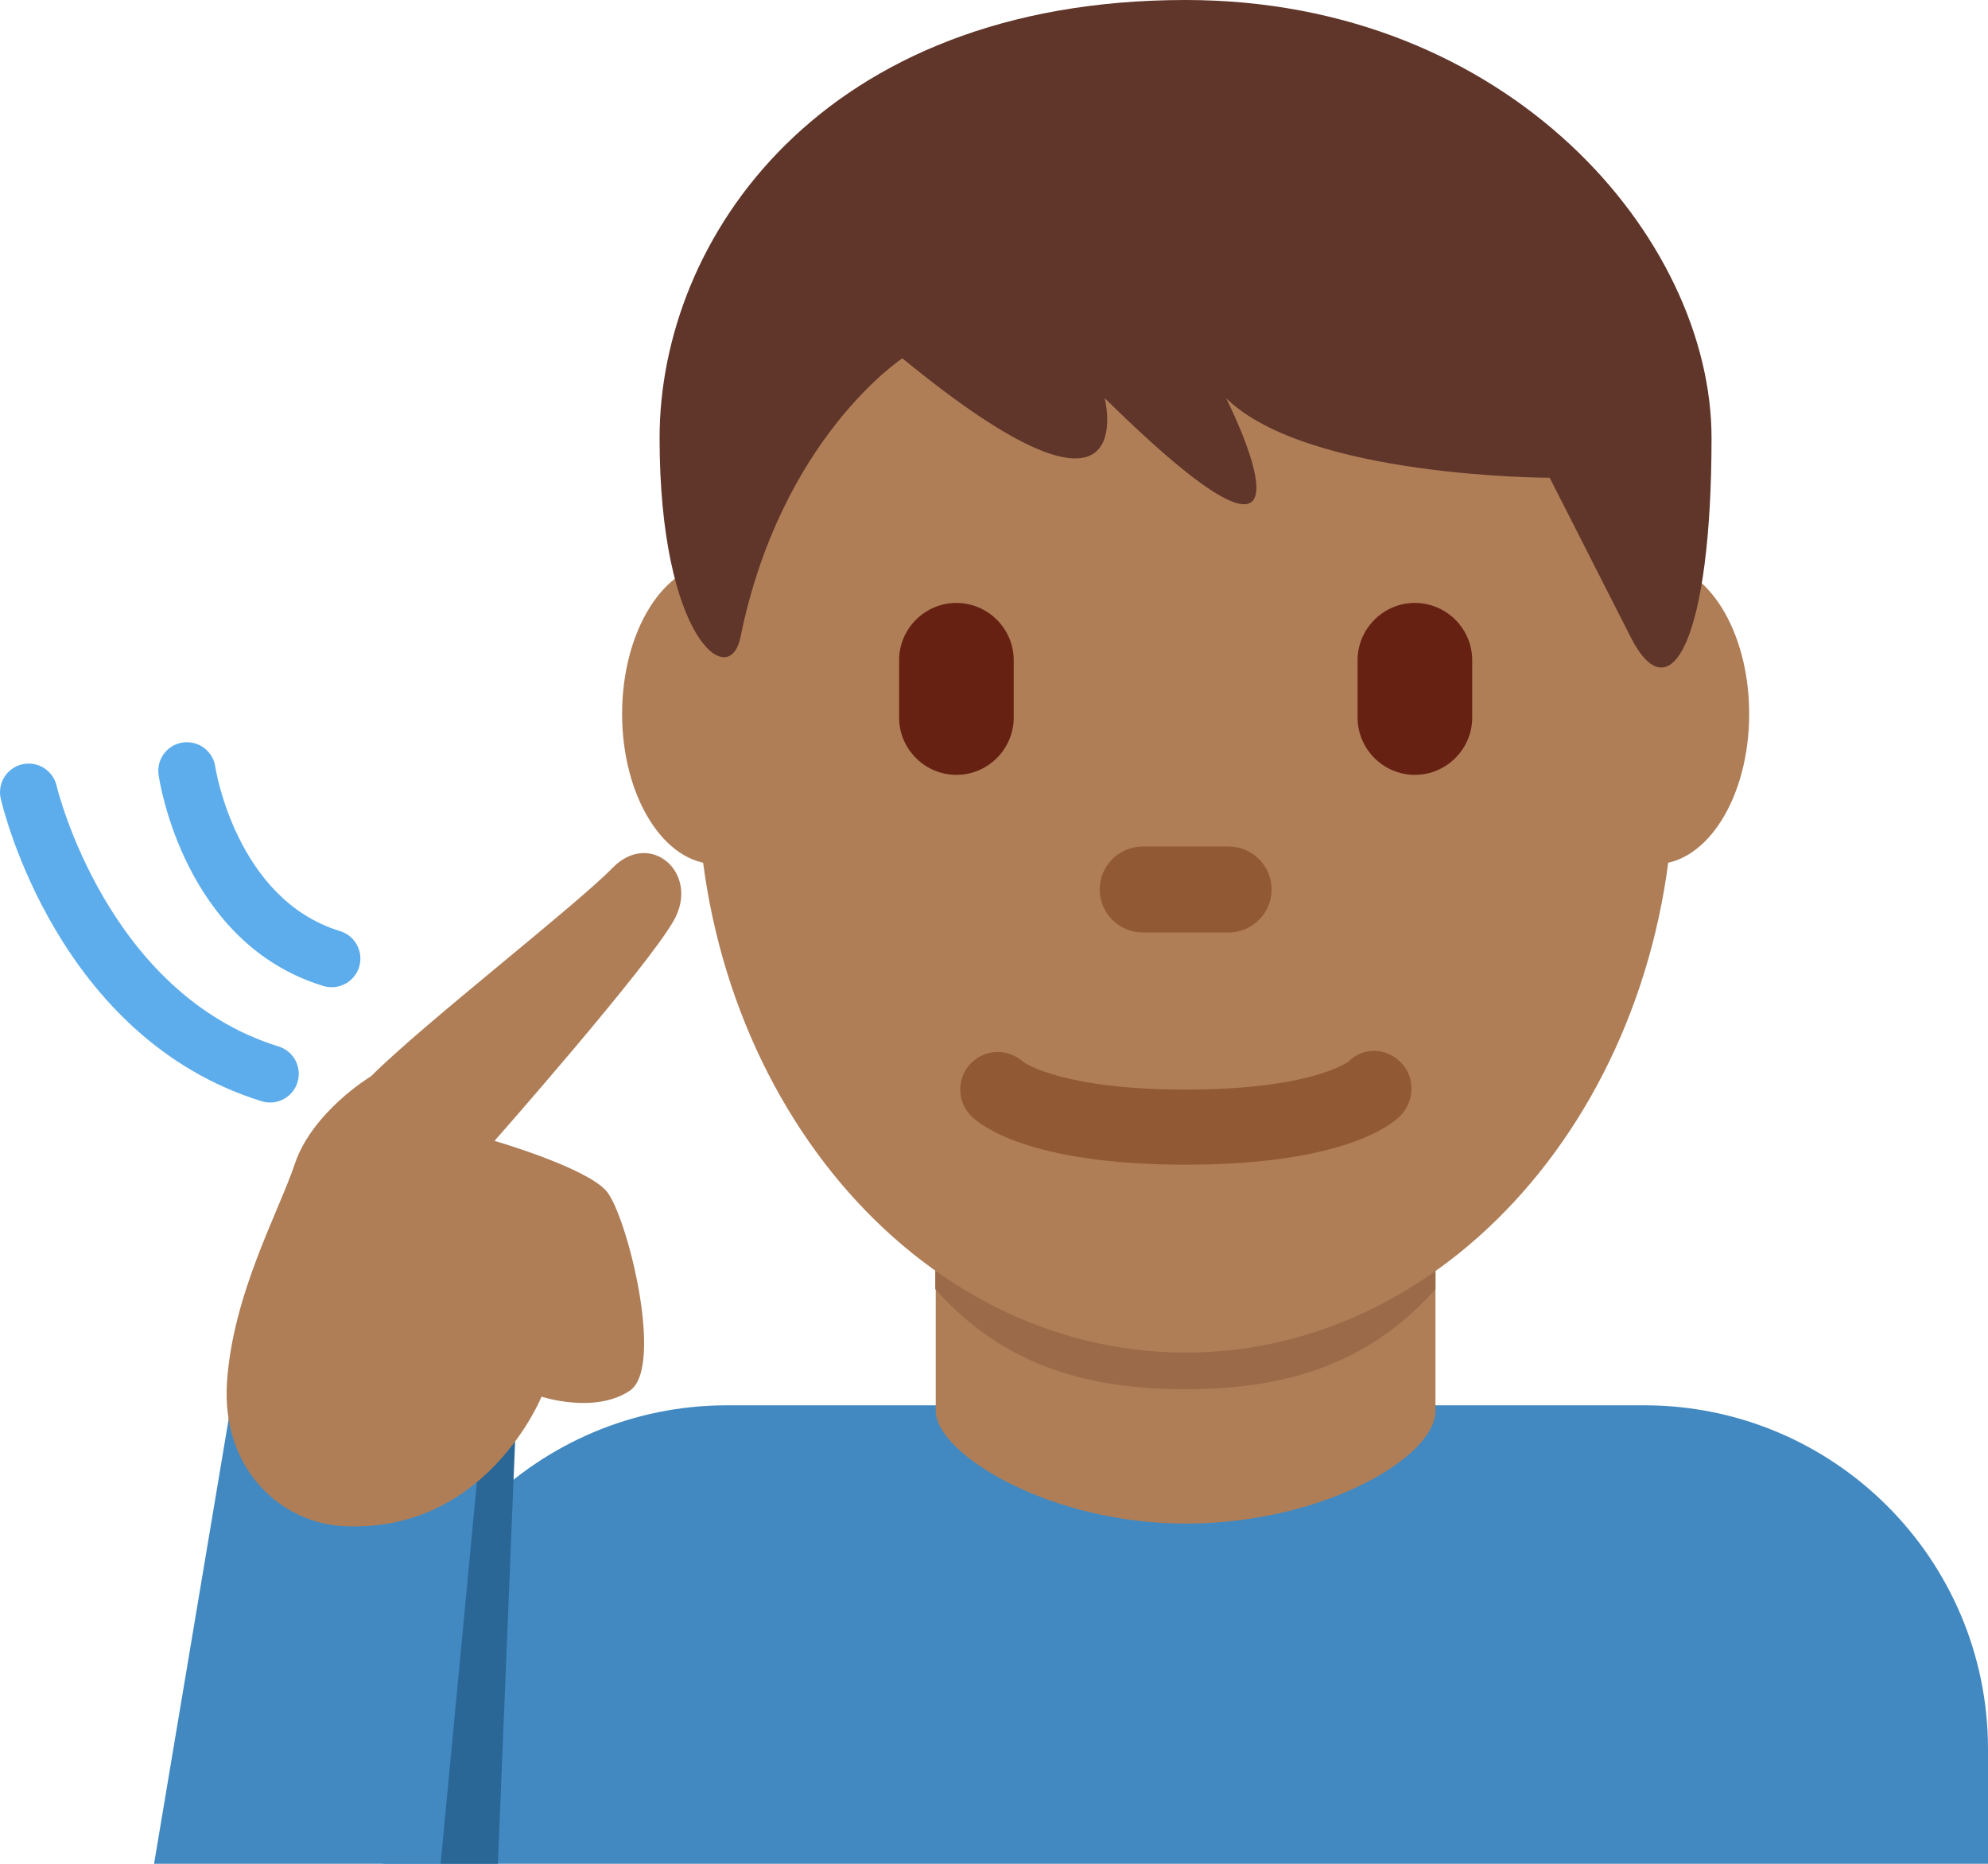 <?xml version="1.0" encoding="UTF-8" standalone="no"?>
<svg
   xmlns:dc="http://purl.org/dc/elements/1.1/"
   xmlns:cc="http://creativecommons.org/ns#"
   xmlns:rdf="http://www.w3.org/1999/02/22-rdf-syntax-ns#"
   xmlns:svg="http://www.w3.org/2000/svg"
   xmlns="http://www.w3.org/2000/svg"
   xmlns:sodipodi="http://sodipodi.sourceforge.net/DTD/sodipodi-0.dtd"
   xmlns:inkscape="http://www.inkscape.org/namespaces/inkscape"
   viewBox="0 0 34.688 32.52"
   id="svg2"
   version="1.1"
   inkscape:version="0.91 r13725"
   sodipodi:docname="1f9cf-1f3fe-200d-2642-fe0f.svg"
   width="34.688"
   height="32.52">
  <defs
     id="defs32" />
  <sodipodi:namedview
     pagecolor="#ffffff"
     bordercolor="#666666"
     borderopacity="1"
     objecttolerance="10"
     gridtolerance="10"
     guidetolerance="10"
     inkscape:pageopacity="0"
     inkscape:pageshadow="2"
     inkscape:window-width="640"
     inkscape:window-height="480"
     id="namedview30"
     showgrid="false"
     inkscape:zoom="6.5555556"
     inkscape:cx="17.68587"
     inkscape:cy="18"
     inkscape:window-x="0"
     inkscape:window-y="0"
     inkscape:window-maximized="0"
     inkscape:current-layer="svg2" />
  <path
     d="m 34.688,32.52 0,-2 c 0,-3.314 -2.686,-6 -6,-6 l -16,0 c -3.313,0 -6,2.686 -6,6 l 0,2 28,0 z"
     id="path4"
     inkscape:connector-curvature="0"
     style="fill:#4289c1" />
  <path
     d="m 16.328,24.621 c 0,0.736 1.965,1.963 4.36,1.963 2.395,0 4.359,-1.157 4.359,-1.963 l 0,-3.811 -8.72,0 0,3.811 z"
     id="path6"
     inkscape:connector-curvature="0"
     style="fill:#af7e57" />
  <path
     d="m 16.32,22.493 c 1.216,1.374 2.724,1.746 4.364,1.746 1.639,0 3.146,-0.373 4.363,-1.746 l 0,-3.491 -8.728,0 0,3.491 z"
     id="path8"
     inkscape:connector-curvature="0"
     style="fill:#9b6a49" />
  <path
     d="m 14.133,12.456 c 0,1.448 -0.734,2.622 -1.639,2.622 -0.905,0 -1.639,-1.174 -1.639,-2.622 0,-1.448 0.734,-2.623 1.639,-2.623 0.905,-10e-4 1.639,1.174 1.639,2.623 m 16.388,0 c 0,1.448 -0.733,2.622 -1.639,2.622 -0.905,0 -1.639,-1.174 -1.639,-2.622 0,-1.448 0.733,-2.623 1.639,-2.623 0.906,-10e-4 1.639,1.174 1.639,2.623"
     id="path10"
     inkscape:connector-curvature="0"
     style="fill:#af7e57" />
  <path
     d="m 12.166,13.479 c 0,-5.589 3.816,-10.121 8.522,-10.121 4.707,0 8.523,4.532 8.523,10.121 0,5.589 -3.816,10.121 -8.523,10.121 -4.706,0 -8.522,-4.531 -8.522,-10.121"
     id="path12"
     inkscape:connector-curvature="0"
     style="fill:#af7e57" />
  <path
     d="m 20.688,20.322 c -2.754,0 -3.6,-0.705 -3.741,-0.848 -0.256,-0.256 -0.256,-0.671 0,-0.927 0.248,-0.248 0.646,-0.255 0.902,-0.023 0.052,0.037 0.721,0.487 2.839,0.487 2.2,0 2.836,-0.485 2.842,-0.49 0.256,-0.255 0.657,-0.243 0.913,0.015 0.256,0.256 0.242,0.683 -0.014,0.938 -0.141,0.143 -0.987,0.848 -3.741,0.848"
     id="path14"
     inkscape:connector-curvature="0"
     style="fill:#915a34" />
  <path
     d="m 20.686,0 c 5.648,0 9.178,4.168 9.178,7.641 0,3.473 -0.706,4.863 -1.412,3.473 l -1.412,-2.778 c 0,0 -4.235,0 -5.647,-1.39 0,0 2.118,4.168 -2.118,0 0,0 0.706,2.779 -3.53,-0.694 0,0 -2.118,1.389 -2.824,4.862 -0.196,0.964 -1.412,0 -1.412,-3.473 C 11.508,4.168 14.332,0 20.686,0"
     id="path16"
     inkscape:connector-curvature="0"
     style="fill:#60352a" />
  <path
     d="m 16.688,13.52 c -0.55,0 -1,-0.45 -1,-1 l 0,-1 c 0,-0.55 0.45,-1 1,-1 0.55,0 1,0.45 1,1 l 0,1 c 0,0.55 -0.45,1 -1,1 m 8,0 c -0.55,0 -1,-0.45 -1,-1 l 0,-1 c 0,-0.55 0.45,-1 1,-1 0.55,0 1,0.45 1,1 l 0,1 c 0,0.55 -0.45,1 -1,1"
     id="path18"
     inkscape:connector-curvature="0"
     style="fill:#662113" />
  <path
     d="m 21.438,16.27 -1.5,0 c -0.413,0 -0.75,-0.337 -0.75,-0.75 0,-0.413 0.337,-0.75 0.75,-0.75 l 1.5,0 c 0.413,0 0.75,0.337 0.75,0.75 0,0.413 -0.336,0.75 -0.75,0.75"
     id="path20"
     inkscape:connector-curvature="0"
     style="fill:#915a34" />
  <path
     d="m 7.688,25.078 0,7.442 1,0 0.303,-7.442 z"
     id="path22"
     inkscape:connector-curvature="0"
     style="fill:#2a6797" />
  <path
     d="m 4.021,24.573 -1.333,7.947 5,0 0.721,-7.588 z"
     id="path24"
     inkscape:connector-curvature="0"
     style="fill:#4289c1" />
  <path
     d="m 6.475,18.778 c 0.923,-0.923 3.558,-2.964 4.215,-3.637 0.658,-0.672 1.53,0.097 1.068,0.918 -0.462,0.821 -3.129,3.847 -3.129,3.847 0,0 1.59,0.462 1.949,0.872 0.359,0.41 1.026,3.078 0.41,3.488 -0.616,0.41 -1.539,0.103 -1.539,0.103 0,0 -0.973,2.411 -3.487,2.257 -1.044,-0.064 -2.103,-0.975 -2.001,-2.514 0.103,-1.539 0.904,-2.969 1.18,-3.796 0.308,-0.923 1.334,-1.538 1.334,-1.538 z"
     id="path26"
     inkscape:connector-curvature="0"
     style="fill:#af7e57" />
  <path
     d="m 5.789,17.225 c -0.048,0 -0.097,-0.007 -0.146,-0.021 -2.429,-0.74 -2.859,-3.564 -2.876,-3.684 -0.039,-0.273 0.15,-0.525 0.423,-0.565 0.272,-0.038 0.526,0.149 0.566,0.422 0.003,0.023 0.362,2.316 2.178,2.869 0.264,0.081 0.413,0.36 0.333,0.624 -0.066,0.216 -0.264,0.355 -0.478,0.355 z m -1.077,2.012 c -0.049,0 -0.099,-0.007 -0.148,-0.023 -3.557,-1.101 -4.512,-5.109 -4.551,-5.279 -0.062,-0.269 0.106,-0.537 0.375,-0.599 0.271,-0.062 0.537,0.106 0.6,0.375 0.008,0.036 0.872,3.618 3.873,4.548 0.264,0.082 0.411,0.361 0.33,0.625 -0.067,0.215 -0.265,0.353 -0.479,0.353 z"
     id="path28"
     inkscape:connector-curvature="0"
     style="fill:#5dadec" />
</svg>
